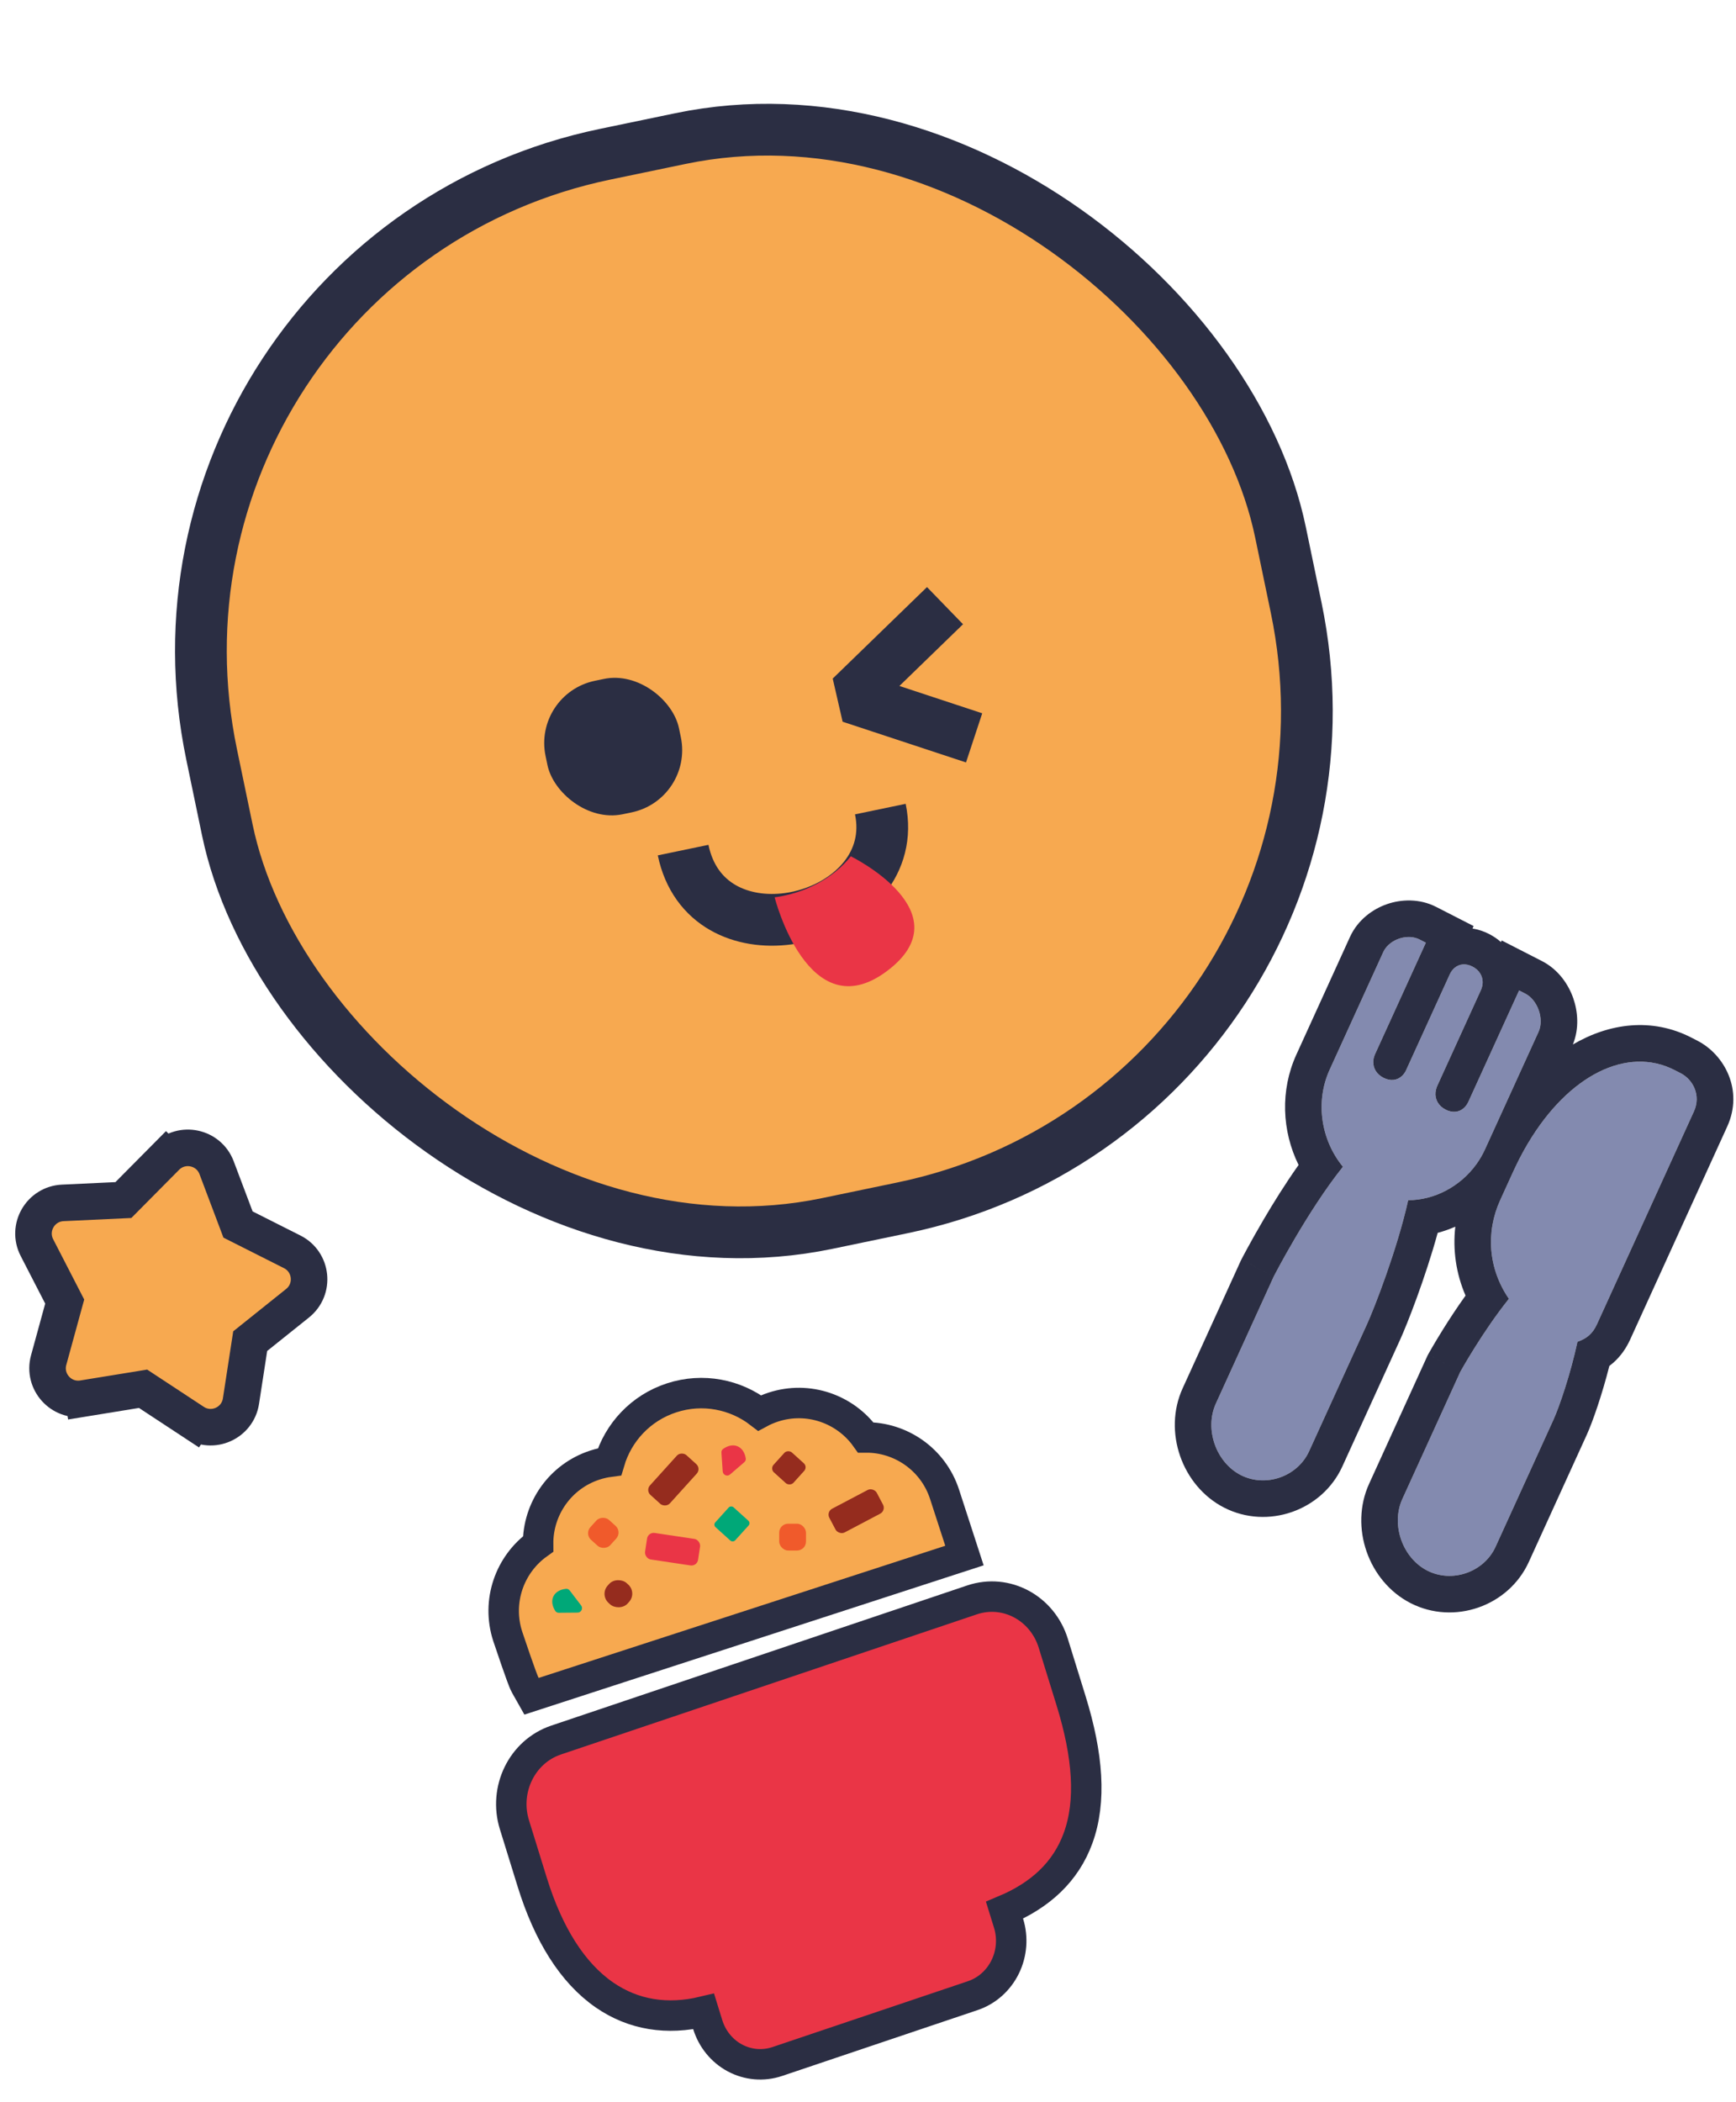 <svg width="285" height="345" viewBox="0 0 285 345" fill="none" xmlns="http://www.w3.org/2000/svg">
<rect x="17.79" y="42.265" width="179.226" height="179.226" rx="83.291" transform="rotate(-11.743 17.79 42.265)" fill="#F7A950" stroke="#2B2E43" stroke-width="8.494"/>
<rect x="87.442" y="113.852" width="22.371" height="22.371" rx="10.432" transform="rotate(-11.743 87.442 113.852)" fill="#2B2E43"/>
<path d="M155.051 105.402L158.1 102.445L152.186 96.348L149.137 99.305L155.051 105.402ZM139.664 114.41L136.707 111.362L138.333 118.443L139.664 114.41ZM149.137 99.305L136.707 111.362L142.621 117.459L155.051 105.402L149.137 99.305ZM138.333 118.443L158.591 125.127L161.252 117.06L140.994 110.377L138.333 118.443Z" fill="#2B2E43"/>
<path d="M144.526 132.782C145.447 137.214 144.271 141.051 141.899 144.042C138.98 147.723 134.249 150.123 129.391 150.776C121.868 151.787 114.039 148.609 112.148 139.513" stroke="#2B2E43" stroke-width="8.494"/>
<path d="M145.585 159.385C158.484 149.75 139.679 140.529 139.679 140.529C136.76 144.211 132.029 146.611 127.171 147.264C127.171 147.264 132.686 169.02 145.585 159.385Z" fill="#EA3546"/>
<path d="M13.658 229.514L13.175 226.553L13.658 229.514L23.489 227.914L31.812 233.386L33.46 230.88L31.812 233.386C34.877 235.402 39.001 233.57 39.559 229.943L41.075 220.099L48.852 213.874C51.716 211.582 51.248 207.094 47.971 205.442L39.077 200.959L35.56 191.639C34.265 188.206 29.852 187.265 27.269 189.871L29.399 191.983L27.269 189.871L20.256 196.944L10.306 197.409C6.641 197.58 4.382 201.486 6.062 204.748L10.622 213.603L7.989 223.21C7.019 226.749 10.036 230.104 13.658 229.514ZM40.782 220.333L40.783 220.332L40.782 220.333Z" fill="#F7A950" stroke="#2B2E43" stroke-width="6"/>
<path d="M278.099 182.39C279.288 179.782 277.96 177.172 275.92 176.128L274.899 175.605C266.226 171.164 255.076 177.678 248.419 192.282L246.279 196.977C243.902 202.192 244.313 208.193 247.716 213.152C243.333 218.627 239.732 225.146 239.732 225.146L230.222 246.009C228.32 250.182 230.227 255.661 234.308 257.751C238.39 259.841 243.626 258.019 245.528 253.846L255.038 232.983C255.989 230.897 257.856 225.42 258.975 220.203C260.471 219.682 261.457 218.9 262.17 217.336L278.099 182.39ZM250.41 163.066L249.39 162.544L241.068 180.799C240.355 182.364 238.859 182.884 237.329 182.101C235.798 181.317 235.253 179.751 235.966 178.187L243.099 162.539C243.812 160.974 243.267 159.409 241.737 158.625C240.206 157.841 238.71 158.362 237.997 159.927L230.864 175.574C230.151 177.139 228.655 177.66 227.125 176.876C225.594 176.092 225.049 174.527 225.763 172.962L234.084 154.707L233.063 154.184C231.023 153.139 228.031 154.181 227.08 156.267L218.283 175.565C215.906 180.781 216.827 187.043 220.468 191.48C214.623 198.78 209.12 209.472 209.12 209.472L199.61 230.335C197.708 234.508 199.615 239.988 203.697 242.078C207.778 244.167 213.014 242.345 214.916 238.172L224.426 217.309C225.615 214.701 229.384 205.052 231.182 196.966C236.214 196.969 241.415 193.843 243.793 188.627L252.59 169.329C253.541 167.242 252.451 164.111 250.41 163.066Z" fill="#838AAF"/>
<path fill-rule="evenodd" clip-rule="evenodd" d="M239.732 225.146C239.732 225.146 243.333 218.627 247.716 213.152C244.313 208.193 243.902 202.192 246.279 196.977L248.419 192.282C248.616 191.851 248.816 191.427 249.021 191.01C249.593 189.841 250.194 188.729 250.821 187.674C257.548 176.354 267.2 171.663 274.899 175.605L275.92 176.128C277.96 177.172 279.288 179.782 278.099 182.39L262.17 217.336C261.457 218.9 260.471 219.682 258.975 220.203C257.856 225.42 255.989 230.897 255.038 232.983L245.528 253.846C243.626 258.019 238.39 259.841 234.308 257.751C230.227 255.661 228.32 250.182 230.222 246.009L239.732 225.146ZM264.207 224.17C263.029 228.832 261.475 233.326 260.497 235.472L250.987 256.335C247.666 263.62 238.701 266.741 231.574 263.092C224.637 259.54 221.53 250.612 224.762 243.521L234.368 222.447L234.48 222.245L239.732 225.146C234.48 222.245 234.48 222.245 234.48 222.244L234.481 222.243L234.486 222.234L234.497 222.213L234.536 222.143C234.569 222.085 234.615 222.003 234.674 221.898C234.793 221.689 234.963 221.392 235.179 221.021C235.611 220.279 236.231 219.238 236.994 218.019C237.969 216.461 239.203 214.571 240.599 212.623C239.034 208.997 238.484 205.114 238.918 201.311C237.978 201.725 237.01 202.065 236.025 202.327C233.975 209.803 230.994 217.365 229.885 219.798L220.375 240.661C217.055 247.946 208.089 251.067 200.962 247.418C194.025 243.866 190.918 234.938 194.151 227.847L203.72 206.854L203.785 206.727L209.12 209.472L199.61 230.335C197.708 234.508 199.615 239.988 203.697 242.078C207.778 244.167 213.014 242.345 214.916 238.172L224.426 217.309C225.615 214.701 229.384 205.052 231.182 196.966C235.378 196.969 239.691 194.795 242.387 191.049C242.657 190.675 242.91 190.284 243.146 189.879C243.38 189.476 243.596 189.059 243.793 188.627L252.59 169.329C253.541 167.242 252.451 164.111 250.41 163.066L249.39 162.544L241.068 180.799C240.862 181.252 240.59 181.617 240.27 181.889C239.486 182.556 238.416 182.657 237.329 182.101C236.152 181.498 235.558 180.433 235.67 179.262C235.696 178.988 235.761 178.709 235.866 178.428C235.896 178.347 235.93 178.267 235.966 178.187L243.099 162.539C243.136 162.459 243.169 162.378 243.199 162.298C243.338 161.926 243.407 161.556 243.409 161.199C243.414 160.133 242.824 159.182 241.737 158.625C240.649 158.068 239.579 158.17 238.795 158.837C238.476 159.108 238.203 159.474 237.997 159.927L230.864 175.574C230.828 175.655 230.789 175.733 230.748 175.808C230.581 176.115 230.38 176.376 230.154 176.587C229.363 177.323 228.253 177.454 227.125 176.876C226.037 176.319 225.447 175.368 225.453 174.302C225.455 173.945 225.523 173.575 225.663 173.203C225.693 173.123 225.726 173.042 225.763 172.962L234.084 154.707L233.063 154.184C232.828 154.064 232.58 153.971 232.323 153.904C230.359 153.394 227.921 154.422 227.08 156.267L218.283 175.565C215.906 180.781 216.827 187.043 220.468 191.48C214.623 198.78 209.12 209.472 209.12 209.472C203.785 206.727 203.785 206.726 203.786 206.726L203.808 206.683L203.862 206.578C203.909 206.489 203.976 206.361 204.062 206.197C204.235 205.871 204.484 205.403 204.8 204.821C205.433 203.659 206.336 202.035 207.429 200.175C208.989 197.518 210.993 194.281 213.189 191.185C210.443 185.61 210.155 178.93 212.824 173.077L221.62 153.778C222.914 150.939 225.369 149.193 227.691 148.385C230.012 147.577 233.021 147.422 235.798 148.844L241.921 151.979L241.739 152.379C242.712 152.538 243.635 152.857 244.471 153.285C245.165 153.64 245.821 154.081 246.415 154.603L246.535 154.341L253.144 157.725C255.878 159.125 257.513 161.606 258.288 163.835C259.026 165.956 259.297 168.74 258.222 171.413C264.198 167.898 271.203 166.972 277.634 170.264L278.654 170.787C283.133 173.08 286.264 178.943 283.559 184.879L267.63 219.824C266.984 221.24 266.087 222.568 264.812 223.681C264.613 223.855 264.411 224.018 264.207 224.17Z" fill="#2B2E43"/>
<path d="M172.906 269.648C171.141 263.95 165.227 260.66 159.563 262.568L91.299 285.561C85.641 287.466 82.682 293.738 84.449 299.443L87.374 308.887C90.011 317.399 93.971 323.768 99.241 327.403C103.984 330.674 109.534 331.554 115.521 330.114L116.188 332.266C116.915 334.615 118.508 336.585 120.642 337.73C122.78 338.877 125.289 339.1 127.613 338.318L159.705 327.508C162.028 326.726 163.938 325.014 165.028 322.779C166.117 320.549 166.304 317.979 165.576 315.631L164.915 313.497C170.798 311.026 174.964 307.189 176.98 301.677C179.194 295.624 178.611 288.067 175.831 279.092L172.906 269.648Z" fill="#EA3546" stroke="#2B2E43" stroke-width="5"/>
<path d="M155.958 256.058L158.335 255.286L157.563 252.908L155.07 245.235C153.204 239.493 147.857 235.858 142.125 235.904C138.793 231.24 132.71 229.05 126.967 230.916C126.173 231.174 125.417 231.5 124.706 231.885C120.744 228.843 115.396 227.736 110.28 229.398C105.163 231.06 101.487 235.1 100.07 239.889C99.268 239.996 98.466 240.177 97.671 240.435C91.929 242.301 88.294 247.648 88.34 253.38C83.676 256.712 81.487 262.795 83.352 268.538C83.476 268.919 84.069 270.681 84.673 272.42C84.976 273.291 85.286 274.171 85.545 274.877C85.674 275.229 85.796 275.551 85.9 275.813C85.979 276.014 86.112 276.346 86.256 276.6L87.261 278.379L89.205 277.748L155.958 256.058Z" fill="#F7A950" stroke="#2B2E43" stroke-width="5"/>
<rect x="98.414" y="261.707" width="4.401" height="4.401" rx="2.017" transform="rotate(-47.876 98.414 261.707)" fill="#952C1E"/>
<rect x="106.389" y="251.413" width="8.801" height="4.401" rx="1.1" transform="rotate(8.524 106.389 251.413)" fill="#EA3546"/>
<rect x="105.963" y="244.594" width="8.801" height="4.401" rx="1.1" transform="rotate(-47.876 105.963 244.594)" fill="#952C1E"/>
<rect x="135.638" y="248.11" width="8.801" height="4.401" rx="1.1" transform="rotate(-27.788 135.638 248.11)" fill="#952C1E"/>
<rect x="95.938" y="251.715" width="4.401" height="4.401" rx="1.467" transform="rotate(-47.876 95.938 251.715)" fill="#F05A2B"/>
<rect x="117.055" y="250.252" width="4.401" height="4.401" rx="0.55" transform="rotate(-47.876 117.055 250.252)" fill="#00A878"/>
<rect x="127.92" y="250.059" width="4.401" height="4.401" rx="1.467" fill="#F05A2B"/>
<rect x="126.403" y="241.046" width="4.401" height="4.401" rx="0.88" transform="rotate(-47.876 126.403 241.046)" fill="#952C1E"/>
<path d="M118.647 241.471L118.437 238.392C118.421 238.162 118.513 237.933 118.7 237.798C120.383 236.581 122.116 237.305 122.432 239.357C122.468 239.585 122.37 239.811 122.195 239.962L119.857 241.977C119.399 242.372 118.688 242.074 118.647 241.471Z" fill="#EA3546"/>
<path d="M94.826 264.649L91.74 264.677C91.509 264.679 91.286 264.574 91.162 264.379C90.046 262.628 90.871 260.94 92.938 260.745C93.168 260.723 93.388 260.834 93.528 261.018L95.402 263.47C95.769 263.95 95.43 264.643 94.826 264.649Z" fill="#00A878"/>
</svg>

